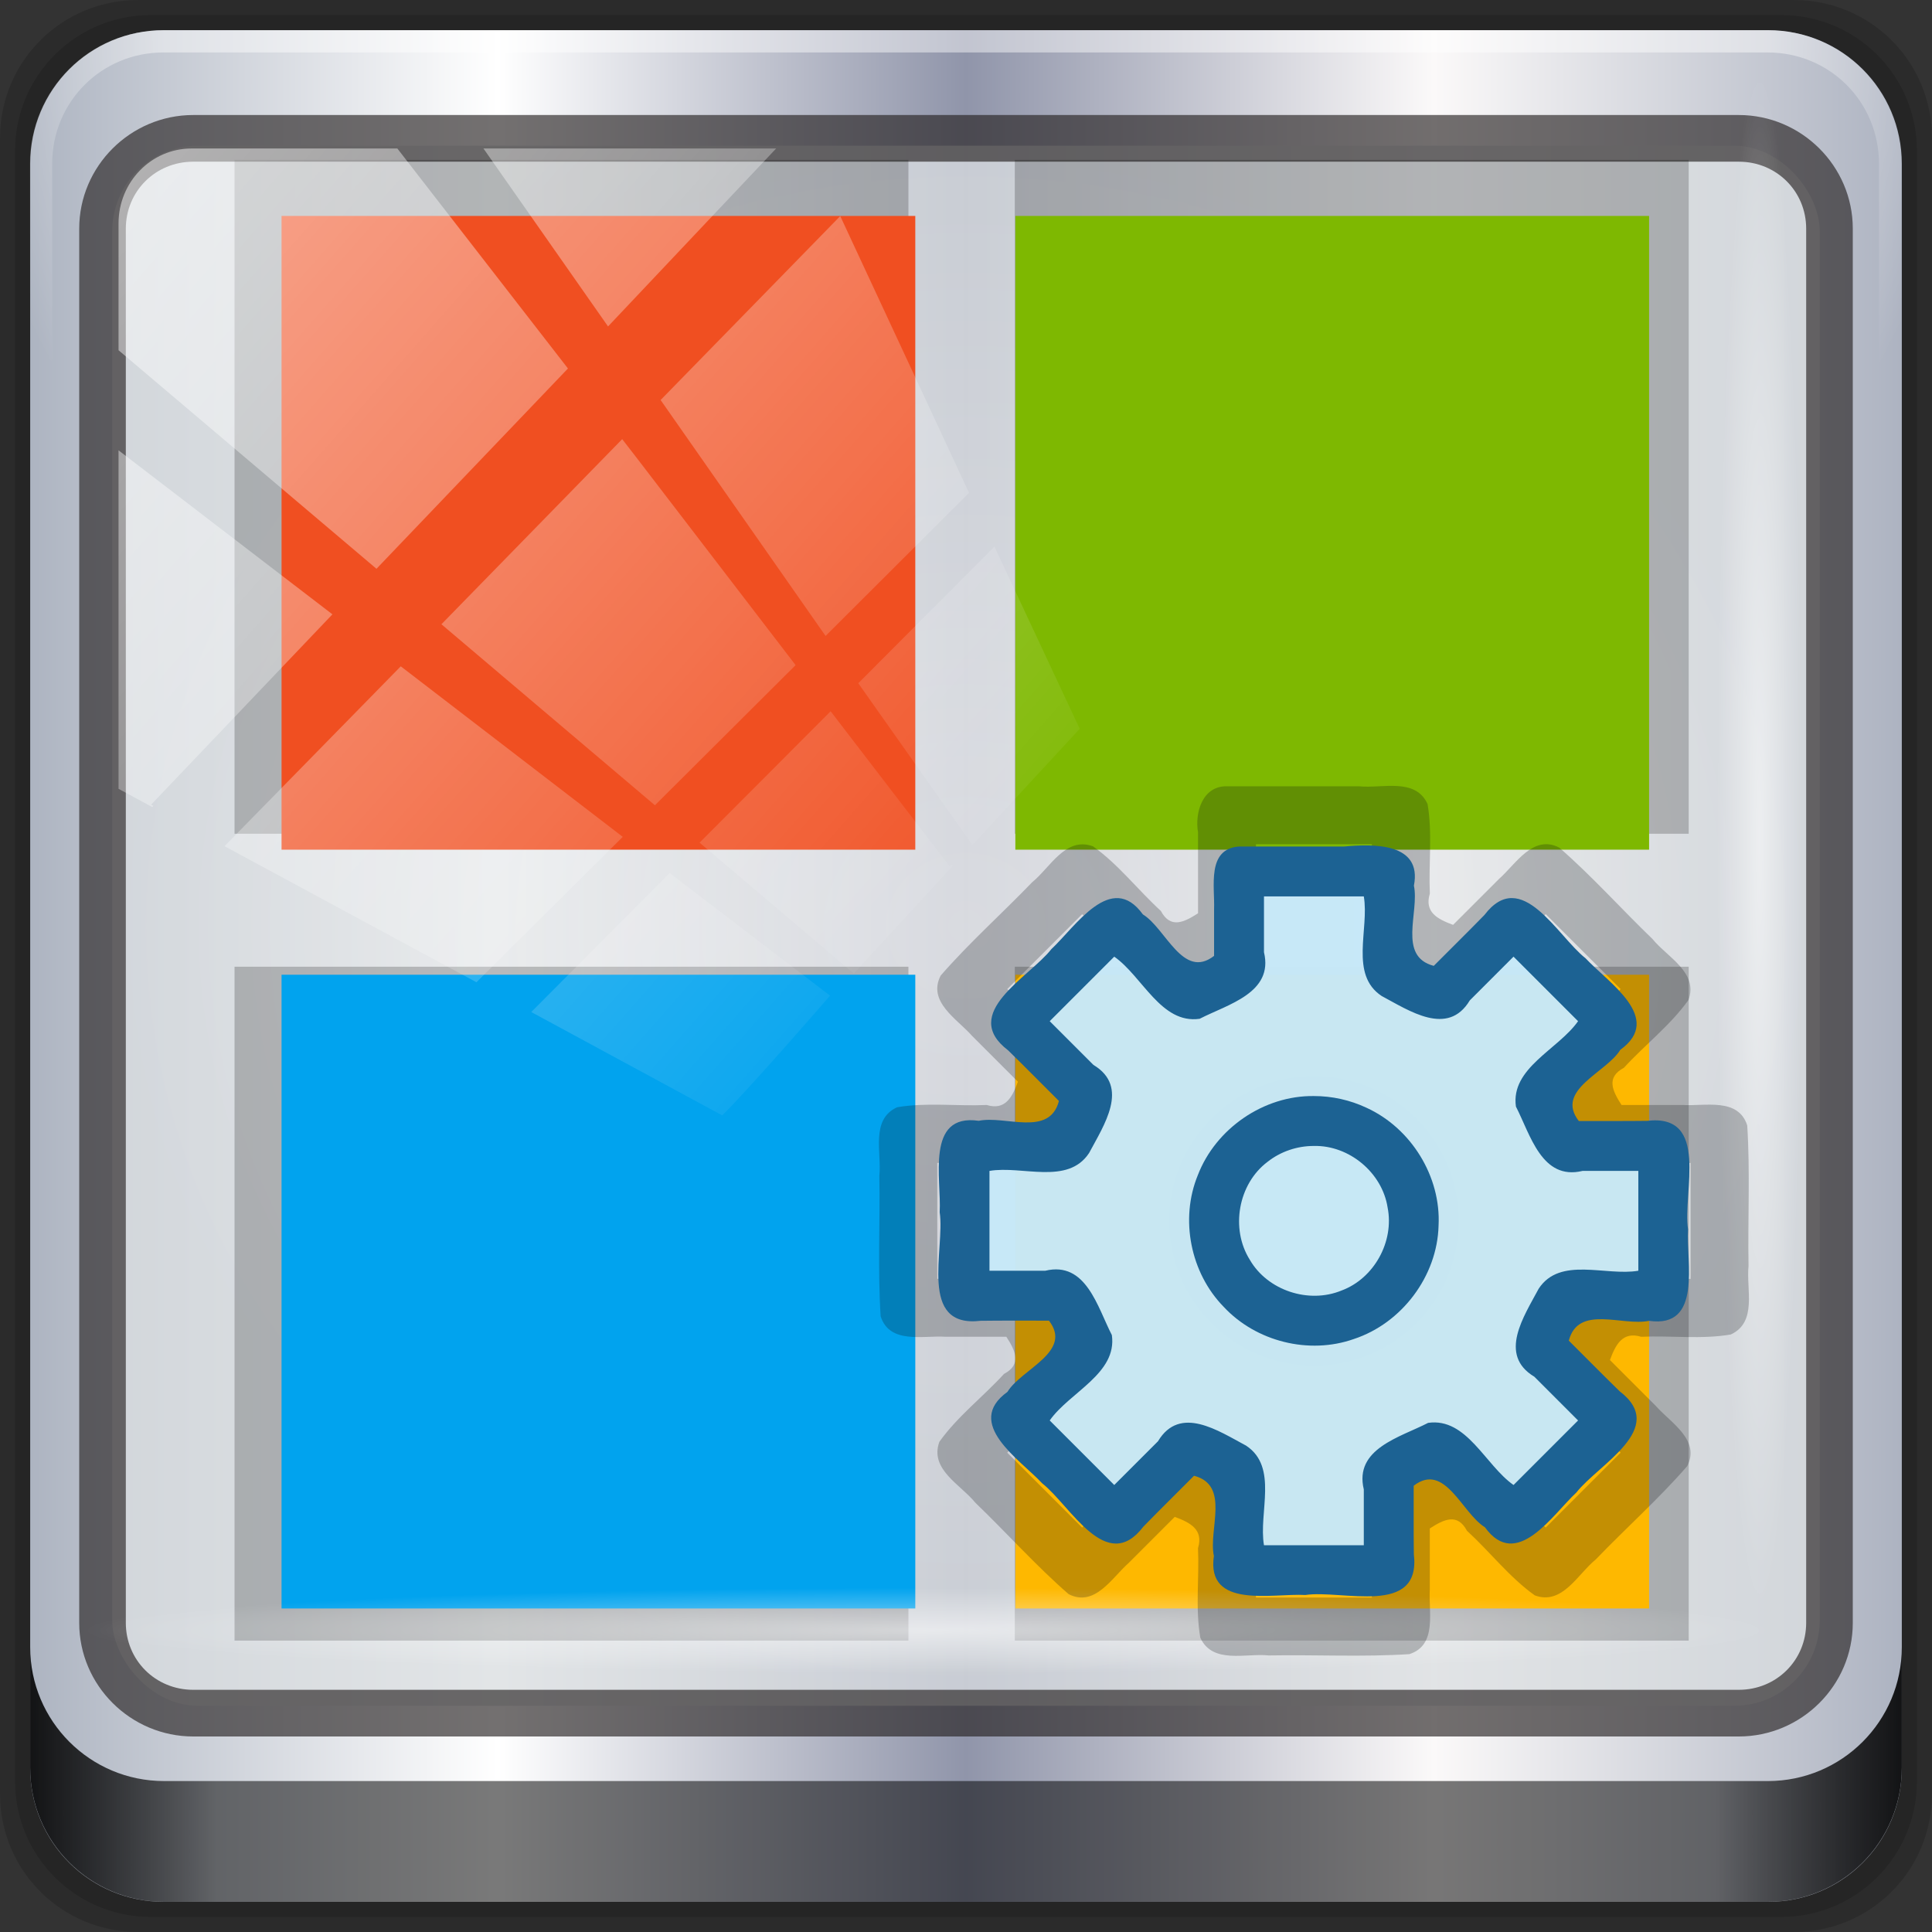 <?xml version="1.0" encoding="UTF-8" standalone="no"?>
<!-- Created with Inkscape (http://www.inkscape.org/) -->

<svg
   xmlns:dc="http://purl.org/dc/elements/1.1/"
   xmlns:cc="http://creativecommons.org/ns#"
   xmlns:rdf="http://www.w3.org/1999/02/22-rdf-syntax-ns#"
   xmlns:svg="http://www.w3.org/2000/svg"
   xmlns="http://www.w3.org/2000/svg"
   xmlns:xlink="http://www.w3.org/1999/xlink"
   xmlns:sodipodi="http://sodipodi.sourceforge.net/DTD/sodipodi-0.dtd"
   xmlns:inkscape="http://www.inkscape.org/namespaces/inkscape"
   width="96"
   height="96"
   viewBox="0 0 96 96"
   version="1.1"
   id="svg1072"
   inkscape:version="0.92.2 5c3e80d, 2017-08-06"
   sodipodi:docname="winecfg.svg">
  <rect x="0" y="0" width="96" height="96" fill="#333333" stroke="none"/>
  <defs
     id="defs1066">
    <linearGradient
       id="linearGradient1019">
      <stop
         offset="0"
         style="stop-color:#010101;stop-opacity:0.647"
         id="stop1015" />
      <stop
         offset="1"
         style="stop-color:#040404;stop-opacity:0"
         id="stop1017" />
    </linearGradient>
    <linearGradient
       id="linearGradient6139-0">
      <stop
         style="stop-color:#adb8c1;stop-opacity:1"
         offset="0"
         id="stop6141-2" />
      <stop
         id="stop6151-0"
         offset="0.25"
         style="stop-color:#ffffff;stop-opacity:1;" />
      <stop
         id="stop6147-1"
         offset="0.5"
         style="stop-color:#90a0aa;stop-opacity:1" />
      <stop
         style="stop-color:#f9fafb;stop-opacity:1"
         offset="0.75"
         id="stop6149-4" />
      <stop
         style="stop-color:#adb9c1;stop-opacity:1"
         offset="1"
         id="stop6143-4" />
    </linearGradient>
    <linearGradient
       id="linearGradient3832-0-6-1-1">
      <stop
         id="stop3834-6-3-7-1"
         offset="0"
         style="stop-color:#000000;stop-opacity:1;" />
      <stop
         style="stop-color:#000000;stop-opacity:0.588;"
         offset="0.1"
         id="stop3872-2-4" />
      <stop
         id="stop3844-6-2-7-6"
         offset="0.9"
         style="stop-color:#000000;stop-opacity:0.588;" />
      <stop
         id="stop3836-5-0-2-9"
         offset="1"
         style="stop-color:#000000;stop-opacity:1;" />
    </linearGradient>
    <linearGradient
       id="linearGradient3737">
      <stop
         id="stop3739"
         style="stop-color:#ffffff;stop-opacity:1"
         offset="0" />
      <stop
         id="stop3741"
         style="stop-color:#ffffff;stop-opacity:0"
         offset="1" />
    </linearGradient>
    <clipPath
       clipPathUnits="userSpaceOnUse"
       id="clipPath4156-4-1">
      <path
         style="opacity:0.6;fill:#ffffff;fill-opacity:1;stroke:none"
         d="m 27.046,-55.695 -14.214,13.321 h 0.061 l 15.653,21.771 10.231,-10.546 C 38.562,-32.302 27.468,-54.819 27.046,-55.695 Z M 9.647,-39.383 -5.241,-25.321 15.988,-7.806 26.372,-18.383 Z m 31.491,12.951 -9.741,9.714 8.945,12.458 7.781,-7.555 z m -49.84,4.379 -13.754,12.982 26.283,13.846 0.061,-0.062 -0.123,-0.062 L 13.599,-5.401 -8.702,-22.053 Z m 38.015,7.401 -9.803,9.775 11.579,9.559 7.628,-7.401 -8.669,-11.009 z m 20.187,5.674 -7.383,7.216 6.188,8.542 5.82,-6.137 z m -32.195,6.322 -9.557,9.498 13.662,7.185 7.934,-7.678 z m 23.312,2.374 -7.107,6.938 8.363,6.907 5.361,-5.674 -0.061,-0.092 -0.092,0.123 -6.464,-8.203 z m -8.73,8.542 -7.505,7.339 10.354,5.458 c 1.397,-1.321 5.675,-6.123 5.851,-6.322 z"
         id="path4158-0-8"
         inkscape:connector-curvature="0" />
    </clipPath>
    <clipPath
       id="clipPath3496-4-1"
       clipPathUnits="userSpaceOnUse">
      <rect
         ry="1.172"
         y="1.232"
         x="5.31"
         height="22.634"
         width="13.278"
         id="rect3498-7-0"
         style="opacity:0.626;fill:none;fill-opacity:1;fill-rule:nonzero;stroke:#000000;stroke-width:0.196;stroke-linecap:round;stroke-linejoin:miter;stroke-miterlimit:4;stroke-dasharray:none;stroke-opacity:1" />
    </clipPath>
    <clipPath
       id="clipPath1688"
       clipPathUnits="userSpaceOnUse">
      <rect
         ry="1.172"
         y="1.232"
         x="5.31"
         height="22.634"
         width="13.278"
         id="rect1686"
         style="opacity:0.626;fill:none;fill-opacity:1;fill-rule:nonzero;stroke:#000000;stroke-width:0.196;stroke-linecap:round;stroke-linejoin:miter;stroke-miterlimit:4;stroke-dasharray:none;stroke-opacity:1" />
    </clipPath>
    <clipPath
       id="clipPath1710"
       clipPathUnits="userSpaceOnUse">
      <rect
         ry="1.172"
         y="1.232"
         x="5.31"
         height="22.634"
         width="13.278"
         id="rect1708"
         style="opacity:0.626;fill:none;fill-opacity:1;fill-rule:nonzero;stroke:#000000;stroke-width:0.196;stroke-linecap:round;stroke-linejoin:miter;stroke-miterlimit:4;stroke-dasharray:none;stroke-opacity:1" />
    </clipPath>
    <clipPath
       id="clipPath1732"
       clipPathUnits="userSpaceOnUse">
      <rect
         ry="1.172"
         y="1.232"
         x="5.31"
         height="22.634"
         width="13.278"
         id="rect1730"
         style="opacity:0.626;fill:none;fill-opacity:1;fill-rule:nonzero;stroke:#000000;stroke-width:0.196;stroke-linecap:round;stroke-linejoin:miter;stroke-miterlimit:4;stroke-dasharray:none;stroke-opacity:1" />
    </clipPath>
    <linearGradient
       inkscape:collect="always"
       xlink:href="#linearGradient3737"
       id="linearGradient5729"
       x1="18.18"
       y1="14.206"
       x2="15.672"
       y2="19.3"
       gradientUnits="userSpaceOnUse" />
    <clipPath
       id="clipPath3496-4-1-3"
       clipPathUnits="userSpaceOnUse">
      <rect
         ry="1.172"
         y="1.232"
         x="5.31"
         height="22.634"
         width="13.278"
         id="rect3498-7-0-6"
         style="opacity:0.626;fill:none;fill-opacity:1;fill-rule:nonzero;stroke:#000000;stroke-width:0.196;stroke-linecap:round;stroke-linejoin:miter;stroke-miterlimit:4;stroke-dasharray:none;stroke-opacity:1" />
    </clipPath>
    <clipPath
       id="clipPath1130"
       clipPathUnits="userSpaceOnUse">
      <rect
         ry="1.172"
         y="1.232"
         x="5.31"
         height="22.634"
         width="13.278"
         id="rect1128"
         style="opacity:0.626;fill:none;fill-opacity:1;fill-rule:nonzero;stroke:#000000;stroke-width:0.196;stroke-linecap:round;stroke-linejoin:miter;stroke-miterlimit:4;stroke-dasharray:none;stroke-opacity:1" />
    </clipPath>
    <clipPath
       id="clipPath1145"
       clipPathUnits="userSpaceOnUse">
      <rect
         ry="1.172"
         y="1.232"
         x="5.31"
         height="22.634"
         width="13.278"
         id="rect1143"
         style="opacity:0.626;fill:none;fill-opacity:1;fill-rule:nonzero;stroke:#000000;stroke-width:0.196;stroke-linecap:round;stroke-linejoin:miter;stroke-miterlimit:4;stroke-dasharray:none;stroke-opacity:1" />
    </clipPath>
    <clipPath
       id="clipPath1160"
       clipPathUnits="userSpaceOnUse">
      <rect
         ry="1.172"
         y="1.232"
         x="5.31"
         height="22.634"
         width="13.278"
         id="rect1158"
         style="opacity:0.626;fill:none;fill-opacity:1;fill-rule:nonzero;stroke:#000000;stroke-width:0.196;stroke-linecap:round;stroke-linejoin:miter;stroke-miterlimit:4;stroke-dasharray:none;stroke-opacity:1" />
    </clipPath>
    <radialGradient
       inkscape:collect="always"
       xlink:href="#SVGID_5_"
       id="radialGradient2088"
       gradientUnits="userSpaceOnUse"
       gradientTransform="matrix(1,0,0,-1,-188.541,-156.646)"
       cx="230.744"
       cy="-168.933"
       r="33.058"
       fx="230.744"
       fy="-168.933" />
    <radialGradient
       cx="232.407"
       cy="-168.505"
       r="33.058"
       id="SVGID_5_"
       gradientUnits="userSpaceOnUse"
       gradientTransform="matrix(1,0,0,-1,-270.96,-122.075)">
      <stop
         id="stop3343"
         style="stop-color:#96c8d9;stop-opacity:1"
         offset="0.001" />
      <stop
         id="stop3349"
         style="stop-color:#add0e1;stop-opacity:1"
         offset="0.328" />
      <stop
         id="stop3351"
         style="stop-color:#3982b1;stop-opacity:1"
         offset="0.65" />
      <stop
         id="stop3353"
         style="stop-color:#3474aa;stop-opacity:1"
         offset="0.72" />
      <stop
         id="stop3355"
         style="stop-color:#285699;stop-opacity:1"
         offset="0.899" />
      <stop
         id="stop3357"
         style="stop-color:#244b93;stop-opacity:1"
         offset="1" />
    </radialGradient>
    <radialGradient
       cx="232.379"
       cy="-169.231"
       r="30.777"
       id="radialGradient5101"
       xlink:href="#SVGID_19_"
       gradientUnits="userSpaceOnUse"
       gradientTransform="matrix(1.243,-0.035,-0.03,-1.158,-246.543,-137.159)" />
    <radialGradient
       cx="232.379"
       cy="-169.231"
       r="30.777"
       id="SVGID_19_"
       gradientUnits="userSpaceOnUse"
       gradientTransform="matrix(1,0,0,-1,-270.96,-122.075)">
      <stop
         id="stop3567"
         style="stop-color:#f8e635;stop-opacity:1"
         offset="0" />
      <stop
         id="stop3571"
         style="stop-color:#f3e591;stop-opacity:1"
         offset="0.285" />
      <stop
         id="stop3573"
         style="stop-color:#fcd118;stop-opacity:1"
         offset="0.65" />
      <stop
         id="stop3575"
         style="stop-color:#f7a50c;stop-opacity:1"
         offset="0.802" />
      <stop
         id="stop3577"
         style="stop-color:#f38603;stop-opacity:1"
         offset="0.929" />
      <stop
         id="stop3579"
         style="stop-color:#f27b00;stop-opacity:1"
         offset="1" />
    </radialGradient>
    <radialGradient
       cx="231.44"
       cy="-164.997"
       r="29.215"
       id="radialGradient5135"
       xlink:href="#SVGID_36_"
       gradientUnits="userSpaceOnUse"
       gradientTransform="matrix(1.243,-0.035,-0.03,-1.158,-249.053,-140.463)" />
    <radialGradient
       cx="231.44"
       cy="-164.997"
       r="29.215"
       id="SVGID_36_"
       gradientUnits="userSpaceOnUse"
       gradientTransform="matrix(1,0,0,-1,-270.96,-122.075)">
      <stop
         id="stop3738"
         style="stop-color:#f19448;stop-opacity:1"
         offset="0.216" />
      <stop
         id="stop3740"
         style="stop-color:#ebb213;stop-opacity:1"
         offset="0.331" />
      <stop
         id="stop3742"
         style="stop-color:#e89312;stop-opacity:1"
         offset="0.449" />
      <stop
         id="stop3744"
         style="stop-color:#e26d0f;stop-opacity:1"
         offset="0.567" />
      <stop
         id="stop3746"
         style="stop-color:#e04d0d;stop-opacity:1"
         offset="0.65" />
      <stop
         id="stop3748"
         style="stop-color:#ce2907;stop-opacity:1"
         offset="0.785" />
      <stop
         id="stop5174"
         style="stop-color:#bf0b02;stop-opacity:1"
         offset="0.922" />
      <stop
         id="stop5176"
         style="stop-color:#b90000;stop-opacity:1"
         offset="1" />
    </radialGradient>
    <radialGradient
       cx="232.245"
       cy="-168.24"
       r="33.43"
       id="radialGradient5155"
       xlink:href="#SVGID_48_"
       gradientUnits="userSpaceOnUse"
       gradientTransform="matrix(1.243,-0.035,-0.03,-1.158,-246.768,-139.026)" />
    <radialGradient
       cx="232.245"
       cy="-168.24"
       r="33.43"
       id="SVGID_48_"
       gradientUnits="userSpaceOnUse"
       gradientTransform="matrix(1,0,0,-1,-270.96,-122.075)">
      <stop
         id="stop3914"
         style="stop-color:#a9db68;stop-opacity:1"
         offset="0.247" />
      <stop
         id="stop3916"
         style="stop-color:#b3d361;stop-opacity:1"
         offset="0.375" />
      <stop
         id="stop3918"
         style="stop-color:#9cc443;stop-opacity:1"
         offset="0.505" />
      <stop
         id="stop3920"
         style="stop-color:#7fb01d;stop-opacity:1"
         offset="0.636" />
      <stop
         id="stop3922"
         style="stop-color:#7bae19;stop-opacity:1"
         offset="0.65" />
      <stop
         id="stop3924"
         style="stop-color:#578d19;stop-opacity:1"
         offset="0.779" />
      <stop
         id="stop3926"
         style="stop-color:#366e1a;stop-opacity:1"
         offset="0.922" />
      <stop
         id="stop3928"
         style="stop-color:#29621a;stop-opacity:1"
         offset="1" />
    </radialGradient>
    <linearGradient
       x1="241.273"
       y1="-145.81"
       x2="240.721"
       y2="-145.771"
       id="linearGradient5161"
       xlink:href="#SVGID_51_"
       gradientUnits="userSpaceOnUse"
       gradientTransform="matrix(1.243,-0.035,-0.03,-1.158,-309.301,-83.067)" />
    <linearGradient
       x1="241.273"
       y1="-145.81"
       x2="240.721"
       y2="-145.771"
       id="SVGID_51_"
       gradientUnits="userSpaceOnUse"
       gradientTransform="matrix(1,0,0,-1,-270.96,-122.075)">
      <stop
         id="stop3953"
         style="stop-color:#7aa922;stop-opacity:1"
         offset="0" />
      <stop
         id="stop3955"
         style="stop-color:#d3ed89;stop-opacity:1"
         offset="0.2" />
      <stop
         id="stop3957"
         style="stop-color:#d3ed89;stop-opacity:1"
         offset="0.525" />
      <stop
         id="stop3959"
         style="stop-color:#7aa922;stop-opacity:1"
         offset="1" />
    </linearGradient>
    <linearGradient
       x1="265.943"
       y1="-147.652"
       x2="266.023"
       y2="-147.38"
       id="linearGradient5175"
       xlink:href="#SVGID_58_"
       gradientUnits="userSpaceOnUse"
       gradientTransform="matrix(1.243,-0.035,-0.03,-1.158,-309.286,-82.983)" />
    <linearGradient
       x1="265.943"
       y1="-147.652"
       x2="266.023"
       y2="-147.38"
       id="SVGID_58_"
       gradientUnits="userSpaceOnUse"
       gradientTransform="matrix(1,0,0,-1,-270.96,-122.075)">
      <stop
         id="stop4030"
         style="stop-color:#5b7f30;stop-opacity:1"
         offset="0" />
      <stop
         id="stop4032"
         style="stop-color:#d3ed89;stop-opacity:1"
         offset="1" />
    </linearGradient>
    <linearGradient
       x1="265.25"
       y1="-147.547"
       x2="266.354"
       y2="-147.547"
       id="linearGradient5181"
       xlink:href="#SVGID_61_"
       gradientUnits="userSpaceOnUse"
       gradientTransform="matrix(1.243,-0.035,-0.03,-1.158,-309.289,-83.132)" />
    <linearGradient
       x1="265.25"
       y1="-147.547"
       x2="266.354"
       y2="-147.547"
       id="SVGID_61_"
       gradientUnits="userSpaceOnUse"
       gradientTransform="matrix(1,0,0,-1,-270.96,-122.075)">
      <stop
         id="stop4053"
         style="stop-color:#d3ed89;stop-opacity:1"
         offset="0" />
      <stop
         id="stop4055"
         style="stop-color:#5f821c;stop-opacity:1"
         offset="1" />
    </linearGradient>
    <linearGradient
       x1="265.945"
       y1="-147.654"
       x2="266.026"
       y2="-147.381"
       id="linearGradient5185"
       xlink:href="#SVGID_63_"
       gradientUnits="userSpaceOnUse"
       gradientTransform="matrix(1.243,-0.035,-0.03,-1.158,-309.282,-82.985)" />
    <linearGradient
       x1="265.945"
       y1="-147.654"
       x2="266.026"
       y2="-147.381"
       id="SVGID_63_"
       gradientUnits="userSpaceOnUse"
       gradientTransform="matrix(1,0,0,-1,-270.96,-122.075)">
      <stop
         id="stop4069"
         style="stop-color:#5b7f30;stop-opacity:1"
         offset="0" />
      <stop
         id="stop4071"
         style="stop-color:#d3ed89;stop-opacity:1"
         offset="1" />
    </linearGradient>
    <linearGradient
       x1="265.25"
       y1="-147.548"
       x2="266.356"
       y2="-147.548"
       id="linearGradient5187"
       xlink:href="#SVGID_64_"
       gradientUnits="userSpaceOnUse"
       gradientTransform="matrix(1,0,0,-1,-237.398,-110.116)" />
    <linearGradient
       x1="265.25"
       y1="-147.548"
       x2="266.356"
       y2="-147.548"
       id="SVGID_64_"
       gradientUnits="userSpaceOnUse"
       gradientTransform="matrix(1,0,0,-1,-270.96,-122.075)">
      <stop
         id="stop4076"
         style="stop-color:#d3ed89;stop-opacity:1"
         offset="0" />
      <stop
         id="stop4078"
         style="stop-color:#5f821c;stop-opacity:1"
         offset="1" />
    </linearGradient>
    <linearGradient
       inkscape:collect="always"
       xlink:href="#linearGradient6139-0-0"
       id="linearGradient3825"
       gradientUnits="userSpaceOnUse"
       gradientTransform="matrix(1.107,0,0,1.107,2.901,-18.701)"
       x1="6"
       y1="47"
       x2="90"
       y2="47" />
    <linearGradient
       id="linearGradient6139-0-0">
      <stop
         style="stop-color:#adb4c1;stop-opacity:1;"
         offset="0"
         id="stop6141-2-5" />
      <stop
         id="stop6151-0-9"
         offset="0.25"
         style="stop-color:#ffffff;stop-opacity:1;" />
      <stop
         id="stop6147-1-4"
         offset="0.5"
         style="stop-color:#9095aa;stop-opacity:1;" />
      <stop
         style="stop-color:#fbf9f9;stop-opacity:1;"
         offset="0.75"
         id="stop6149-4-6" />
      <stop
         style="stop-color:#adb3c1;stop-opacity:1;"
         offset="1"
         id="stop6143-4-9" />
    </linearGradient>
    <radialGradient
       inkscape:collect="always"
       xlink:href="#linearGradient4091-0-3-0-7"
       id="radialGradient3827"
       gradientUnits="userSpaceOnUse"
       gradientTransform="matrix(-1.072,0,0,-0.875,199.464,-19.126)"
       cx="48"
       cy="-27"
       fx="48"
       fy="-27"
       r="42" />
    <linearGradient
       id="linearGradient4091-0-3-0-7">
      <stop
         id="stop4093-3-6-4-2"
         offset="0"
         style="stop-color:#ffffff;stop-opacity:1;" />
      <stop
         style="stop-color:#ffffff;stop-opacity:1;"
         offset="0.8"
         id="stop4099-6-1-8-3" />
      <stop
         id="stop4095-1-0-7-9"
         offset="1"
         style="stop-color:#ffffff;stop-opacity:0;" />
    </linearGradient>
    <linearGradient
       inkscape:collect="always"
       xlink:href="#linearGradient3832-0-6-1-1"
       id="linearGradient3829"
       gradientUnits="userSpaceOnUse"
       gradientTransform="translate(8.044,-14.666)"
       x1="1.5"
       y1="88.172"
       x2="94.5"
       y2="88.172" />
    <linearGradient
       inkscape:collect="always"
       xlink:href="#ButtonShadow-1"
       id="linearGradient3835"
       gradientUnits="userSpaceOnUse"
       gradientTransform="scale(1.006,0.994)"
       x1="45.448"
       y1="92.54"
       x2="45.448"
       y2="7.017" />
    <linearGradient
       gradientTransform="scale(1.006,0.994)"
       gradientUnits="userSpaceOnUse"
       id="ButtonShadow-1"
       y2="7.017"
       x2="45.448"
       y1="92.54"
       x1="45.448">
      <stop
         offset="0"
         style="stop-color:#000000;stop-opacity:1"
         id="stop3750-9" />
      <stop
         offset="1"
         style="stop-color:#000000;stop-opacity:0.588"
         id="stop3752-9" />
    </linearGradient>
    <filter
       style="color-interpolation-filters:sRGB"
       id="filter3174-3">
      <feGaussianBlur
         stdDeviation="1.71"
         id="feGaussianBlur3176-6" />
    </filter>
    <radialGradient
       gradientUnits="userSpaceOnUse"
       gradientTransform="matrix(1,0,0,0.914,0,3.972)"
       r="42.423"
       fy="46"
       fx="48"
       cy="46"
       cx="48"
       id="radialGradient5037"
       xlink:href="#linearGradient5063"
       inkscape:collect="always" />
    <linearGradient
       id="linearGradient5063">
      <stop
         style="stop-color:#eeeff0;stop-opacity:1"
         offset="0"
         id="stop5065" />
      <stop
         style="stop-color:#d9dde0;stop-opacity:1"
         offset="1"
         id="stop5067" />
    </linearGradient>
    <linearGradient
       inkscape:collect="always"
       xlink:href="#linearGradient3737"
       id="linearGradient3837"
       gradientUnits="userSpaceOnUse"
       x1="2.771"
       y1="-28.642"
       x2="50.528"
       y2="14.514" />
    <clipPath
       id="clipPath4156-4-6"
       clipPathUnits="userSpaceOnUse">
      <path
         inkscape:connector-curvature="0"
         id="path4158-0-3"
         d="m 27.046,-55.695 -14.214,13.321 h 0.061 l 15.653,21.771 10.231,-10.546 C 38.562,-32.302 27.468,-54.819 27.046,-55.695 Z M 9.647,-39.383 -5.241,-25.321 15.988,-7.806 26.372,-18.383 Z m 31.491,12.951 -9.741,9.714 8.945,12.458 7.781,-7.555 z m -49.84,4.379 -13.754,12.982 26.283,13.846 0.061,-0.062 -0.123,-0.062 L 13.599,-5.401 -8.702,-22.053 Z m 38.015,7.401 -9.803,9.775 11.579,9.559 7.628,-7.401 -8.669,-11.009 z m 20.187,5.674 -7.383,7.216 6.188,8.542 5.82,-6.137 z m -32.195,6.322 -9.557,9.498 13.662,7.185 7.934,-7.678 z m 23.312,2.374 -7.107,6.938 8.363,6.907 5.361,-5.674 -0.061,-0.092 -0.092,0.123 -6.464,-8.203 z m -8.73,8.542 -7.505,7.339 10.354,5.458 c 1.397,-1.321 5.675,-6.123 5.851,-6.322 z"
         style="opacity:0.6;fill:#ffffff;fill-opacity:1;stroke:none" />
    </clipPath>
    <radialGradient
       inkscape:collect="always"
       xlink:href="#linearGradient3737"
       id="radialGradient4992"
       gradientUnits="userSpaceOnUse"
       gradientTransform="matrix(0.975,0,0,0.049,32.735,78.814)"
       cx="13.948"
       cy="44.893"
       fx="13.948"
       fy="44.893"
       r="43.199" />
    <radialGradient
       inkscape:collect="always"
       xlink:href="#linearGradient3737"
       id="radialGradient3833-1"
       gradientUnits="userSpaceOnUse"
       gradientTransform="matrix(0.888,0,0,0.049,29.382,-89.635)"
       cx="13.948"
       cy="44.893"
       fx="13.948"
       fy="44.893"
       r="43.199" />
  </defs>
  <sodipodi:namedview
     id="base"
     pagecolor="#ffffff"
     bordercolor="#666666"
     borderopacity="1.0"
     inkscape:pageopacity="0.0"
     inkscape:pageshadow="2"
     inkscape:zoom="8.25"
     inkscape:cx="48"
     inkscape:cy="48"
     inkscape:document-units="px"
     inkscape:current-layer="g10369"
     showgrid="false"
     inkscape:showpageshadow="false"
     units="px"
     inkscape:lockguides="true"
     inkscape:window-width="1280"
     inkscape:window-height="972"
     inkscape:window-x="0"
     inkscape:window-y="23"
     inkscape:window-maximized="1"
     inkscape:snap-global="false">
    <sodipodi:guide
       position="0,0"
       orientation="0,96"
       id="guide1621"
       inkscape:locked="true" />
    <sodipodi:guide
       position="96,0"
       orientation="-96,0"
       id="guide1623"
       inkscape:locked="true" />
    <sodipodi:guide
       position="96,96"
       orientation="0,-96"
       id="guide1625"
       inkscape:locked="true" />
    <sodipodi:guide
       position="0,96"
       orientation="96,0"
       id="guide1627"
       inkscape:locked="true" />
  </sodipodi:namedview>
  <g
     inkscape:label="Livello 1"
     inkscape:groupmode="layer"
     id="layer1"
     transform="translate(0,-1026.52)">
    <g
       transform="translate(-0.149,1026.105)"
       style="display:inline"
       id="g2574">
      <g
         style="display:inline"
         id="g6714"
         transform="translate(0.149,0.415)">
        <g
           transform="translate(0,32)"
           inkscape:label="icona"
           id="layer1-54">
          <g
             id="g7390"
             transform="translate(-8.044,-17.334)"
             style="display:inline">
            <path
               inkscape:connector-curvature="0"
               id="path3288-8"
               d="M 97.187,-14.666 H 14.901 c -3.799,0 -6.857,3.058 -6.857,6.857 V 74.477 c 0,3.799 3.058,6.857 6.857,6.857 h 82.286 c 3.799,0 6.857,-3.058 6.857,-6.857 V -7.808 c 0,-3.799 -3.058,-6.857 -6.857,-6.857 z"
               style="display:inline;opacity:0.15;fill:#000000;fill-opacity:1;fill-rule:nonzero;stroke:none" />
            <path
               style="display:inline;opacity:0.15;fill:#000000;fill-opacity:1;fill-rule:nonzero;stroke:none"
               d="M 96.544,-13.916 H 15.544 c -3.739,0 -6.75,3.01 -6.75,6.75 V 73.834 c 0,3.74 3.011,6.75 6.75,6.75 h 81 c 3.74,0 6.75,-3.01 6.75,-6.75 V -7.166 c 0,-3.739 -3.01,-6.75 -6.75,-6.75 z"
               id="path4085-1"
               inkscape:connector-curvature="0" />
            <path
               inkscape:connector-curvature="0"
               id="rect4251-1-2"
               d="M 95.901,-13.166 H 16.187 c -3.68,0 -6.643,2.963 -6.643,6.643 V 73.192 c 0,3.68 2.963,6.643 6.643,6.643 h 79.714 c 3.68,0 6.643,-2.963 6.643,-6.643 V -6.523 c 0,-3.68 -2.963,-6.643 -6.643,-6.643 z"
               style="display:inline;fill:url(#linearGradient3825);fill-opacity:1;fill-rule:nonzero;stroke:none" />
            <g
               transform="matrix(1.107,0,0,1.107,-107.813,-18.148)"
               id="g3272">
              <path
                 style="display:inline;opacity:0.45;fill:url(#radialGradient3827);fill-opacity:1;fill-rule:nonzero;stroke:none"
                 d="m 112,4.5 c -3.324,0 -6,2.676 -6,6 v 15 h 1 v -15 c 0,-2.787 2.213,-5 5,-5 h 72 c 2.787,0 5,2.213 5,5 v 15 h 1 v -15 c 0,-3.324 -2.676,-6 -6,-6 z"
                 id="path4236-5"
                 inkscape:connector-curvature="0" />
            </g>
            <path
               id="path4118-8"
               d="m 9.544,67.178 v 6 c 0,3.68 2.976,6.656 6.656,6.656 h 79.688 c 3.68,0 6.656,-2.976 6.656,-6.656 v -6 c 0,3.68 -2.976,6.656 -6.656,6.656 h -79.688 c -3.68,0 -6.656,-2.976 -6.656,-6.656 z"
               style="display:inline;opacity:0.891;fill:url(#linearGradient3829);fill-opacity:1;fill-rule:nonzero;stroke:none"
               inkscape:connector-curvature="0" />
            <g
               id="g4615"
               transform="translate(251.288,-104.897)">
              <g
                 style="display:none"
                 id="layer2-8">
                <rect
                   style="opacity:0.9;fill:url(#linearGradient3835);fill-opacity:1;fill-rule:nonzero;stroke:none;filter:url(#filter3174-3)"
                   id="rect3745-9"
                   y="7"
                   x="5"
                   ry="6"
                   rx="6"
                   height="85"
                   width="86" />
              </g>
            </g>
          </g>
        </g>
        <g
           style="display:inline"
           inkscape:label="colori"
           id="layer7">
          <rect
             style="display:inline;opacity:0.769;fill:url(#radialGradient5037);fill-opacity:1;stroke:none"
             id="rect4301"
             width="84.846"
             height="77.52"
             x="5.577"
             y="7.24"
             ry="4.25" />
          <path
             style="color:#000000;font-style:normal;font-variant:normal;font-weight:normal;font-stretch:normal;font-size:medium;line-height:normal;font-family:Sans;-inkscape-font-specification:Sans;text-indent:0;text-align:start;text-decoration:none;text-decoration-line:none;letter-spacing:normal;word-spacing:normal;text-transform:none;writing-mode:lr-tb;direction:ltr;baseline-shift:baseline;text-anchor:start;display:inline;overflow:visible;visibility:visible;fill:#241f1f;fill-opacity:0.633;stroke:none;stroke-width:2.376;marker:none;enable-background:accumulate"
             d="m 9.604,5.715 c -3.117,0 -5.668,2.54 -5.668,5.646 v 69.278 c 0,3.106 2.551,5.646 5.668,5.646 H 86.396 c 3.117,0 5.668,-2.54 5.668,-5.646 V 11.361 c 0,-3.106 -2.551,-5.646 -5.668,-5.646 z m 0,2.319 H 86.396 c 1.888,0 3.352,1.48 3.352,3.327 v 69.278 c 0,1.846 -1.464,3.327 -3.352,3.327 H 9.604 c -1.888,0 -3.352,-1.48 -3.352,-3.327 V 11.361 c 0,-1.846 1.464,-3.327 3.352,-3.327 z"
             id="path4989-9"
             inkscape:connector-curvature="0" />
        </g>
        <g
           inkscape:label="simboli"
           id="layer5">
          <g
             style="display:inline;fill:#050505;fill-opacity:0.215"
             transform="matrix(2.3,0,0,2.3,-112.759,-2293.631)"
             id="g918"
             inkscape:label="Capa 1">
            <g
               style="fill:#050505;fill-opacity:0.215"
               transform="matrix(1.398,0,0,1.398,9.253,-432.281)"
               id="g916">
              <rect
                 style="fill:#050505;fill-opacity:0.215;stroke:none"
                 id="rect908"
                 width="10.414"
                 height="10.414"
                 x="32.074"
                 y="1025.011"
                 ry="0" />
              <rect
                 ry="0"
                 y="1025.011"
                 x="44.132"
                 height="10.414"
                 width="10.414"
                 id="rect910"
                 style="fill:#050505;fill-opacity:0.215;stroke:none" />
              <rect
                 ry="0"
                 y="1037.48"
                 x="32.074"
                 height="10.414"
                 width="10.414"
                 id="rect912"
                 style="fill:#050505;fill-opacity:0.215;stroke:none" />
              <rect
                 style="fill:#050505;fill-opacity:0.215;stroke:none"
                 id="rect914"
                 width="10.414"
                 height="10.414"
                 x="44.132"
                 y="1037.48"
                 ry="0" />
            </g>
          </g>
          <g
             inkscape:label="Capa 1"
             id="layer1-5"
             transform="matrix(2.163,0,0,2.163,-103.012,-2153.751)"
             style="display:inline">
            <g
               id="g972"
               transform="matrix(1.398,0,0,1.398,9.253,-432.281)">
              <rect
                 ry="0"
                 y="1025.011"
                 x="32.074"
                 height="10.414"
                 width="10.414"
                 id="rect876"
                 style="fill:#f04f21;fill-opacity:1;stroke:none" />
              <rect
                 style="fill:#7eb801;fill-opacity:1;stroke:none"
                 id="rect878"
                 width="10.414"
                 height="10.414"
                 x="44.132"
                 y="1025.011"
                 ry="0" />
              <rect
                 style="fill:#01a3ee;fill-opacity:1;stroke:none"
                 id="rect880"
                 width="10.414"
                 height="10.414"
                 x="32.074"
                 y="1037.48"
                 ry="0" />
              <rect
                 ry="0"
                 y="1037.48"
                 x="44.132"
                 height="10.414"
                 width="10.414"
                 id="rect882"
                 style="fill:#feb800;fill-opacity:1;stroke:none" />
            </g>
          </g>
        </g>
        <g
           inkscape:label="luci-superiori"
           id="layer4">
          <g
             transform="matrix(1.008,0,0,1.014,-1.051,0.605)"
             id="g4963">
            <rect
               transform="matrix(0.909,0,0,0.928,5.068,34.52)"
               style="display:inline;fill:url(#linearGradient3837);fill-opacity:1;stroke:none;opacity:0.503"
               id="rect4146-3"
               width="92"
               height="92"
               x="2"
               y="-30"
               rx="3.957"
               ry="3.957"
               clip-path="url(#clipPath4156-4-6)" />
          </g>
          <rect
             ry="4.25"
             rx="0"
             y="78.898"
             x="4.211"
             height="4.25"
             width="84.25"
             id="rect4131-6"
             style="display:inline;opacity:0.55;fill:url(#radialGradient4992);fill-opacity:1;stroke:none" />
          <rect
             transform="rotate(90)"
             style="display:inline;opacity:0.55;fill:url(#radialGradient3833-1);fill-opacity:1;stroke:none"
             id="rect4141-8"
             width="76.75"
             height="4.25"
             x="3.398"
             y="-89.552"
             rx="0"
             ry="4.25" />
        </g>
      </g>
      <g
         transform="matrix(1.24,0,0,1.24,-0.029,123.748)"
         style="display:inline"
         id="g10369"
         inkscape:transform-center-x="-17.455751"
         inkscape:transform-center-y="17.106635">
        <g
           id="g10344"
           transform="matrix(1.161,0,0,1.161,34.22,-69.115)"
           style="fill:none;fill-opacity:1;stroke:#080a0d;stroke-width:2;stroke-linecap:round;stroke-linejoin:round;stroke-opacity:0.236">
          <path
             style="color:#000000;font-style:normal;font-variant:normal;font-weight:normal;font-stretch:normal;font-size:medium;line-height:normal;font-family:sans-serif;font-variant-ligatures:normal;font-variant-position:normal;font-variant-caps:normal;font-variant-numeric:normal;font-variant-alternates:normal;font-feature-settings:normal;text-indent:0;text-align:start;text-decoration:none;text-decoration-line:none;text-decoration-style:solid;text-decoration-color:#000000;letter-spacing:normal;word-spacing:normal;text-transform:none;writing-mode:lr-tb;direction:ltr;text-orientation:mixed;dominant-baseline:auto;baseline-shift:baseline;text-anchor:start;white-space:normal;shape-padding:0;clip-rule:nonzero;display:inline;overflow:visible;visibility:visible;opacity:1;isolation:auto;mix-blend-mode:normal;color-interpolation:sRGB;color-interpolation-filters:linearRGB;solid-color:#000000;solid-opacity:1;vector-effect:none;fill:#080a0d;fill-opacity:0.236;fill-rule:nonzero;stroke:none;stroke-width:2;stroke-linecap:butt;stroke-linejoin:miter;stroke-miterlimit:4;stroke-dasharray:none;stroke-dashoffset:0;stroke-opacity:1;color-rendering:auto;image-rendering:auto;shape-rendering:auto;text-rendering:auto;enable-background:accumulate"
             d="M 13,1 C 12.156,0.98 11.881,1.905 12,2.594 12,3.524 12,4.453 12,5.383 11.517,5.695 11.048,5.927 10.717,5.303 9.924,4.577 9.249,3.695 8.376,3.073 7.423,2.722 6.895,3.811 6.273,4.313 5.231,5.395 4.099,6.404 3.116,7.534 2.652,8.439 3.684,9.03 4.193,9.607 4.723,10.137 5.253,10.667 5.783,11.197 5.586,11.728 5.35,12.196 4.704,12 3.676,12.046 2.622,11.904 1.611,12.079 0.688,12.504 1.085,13.648 1,14.442 c 0.029,1.616 -0.059,3.244 0.045,4.853 0.312,0.968 1.46,0.656 2.228,0.704 0.703,0 1.407,0 2.11,0 0.312,0.483 0.544,0.952 -0.08,1.283 -0.726,0.793 -1.608,1.468 -2.23,2.341 -0.352,0.952 0.737,1.481 1.239,2.103 1.083,1.041 2.091,2.174 3.221,3.157 0.905,0.463 1.496,-0.568 2.073,-1.077 0.53,-0.53 1.06,-1.06 1.59,-1.59 0.53,0.197 0.998,0.433 0.803,1.079 0.046,1.028 -0.096,2.082 0.079,3.093 0.425,0.922 1.569,0.526 2.364,0.611 1.616,-0.029 3.244,0.059 4.853,-0.045 0.968,-0.312 0.656,-1.46 0.704,-2.228 0,-0.703 0,-1.407 0,-2.11 0.483,-0.312 0.952,-0.544 1.283,0.08 0.793,0.726 1.468,1.608 2.341,2.23 0.952,0.352 1.481,-0.737 2.103,-1.239 1.041,-1.083 2.174,-2.091 3.157,-3.221 0.463,-0.905 -0.568,-1.496 -1.077,-2.073 -0.53,-0.53 -1.06,-1.06 -1.59,-1.59 0.197,-0.53 0.433,-0.998 1.079,-0.803 1.028,-0.046 2.082,0.096 3.093,-0.079 C 31.312,19.496 30.915,18.352 31,17.558 c -0.029,-1.616 0.059,-3.244 -0.045,-4.853 C 30.643,11.736 29.496,12.048 28.727,12 c -0.703,0 -1.407,0 -2.11,0 -0.312,-0.483 -0.544,-0.952 0.08,-1.283 C 27.423,9.924 28.305,9.249 28.927,8.376 29.278,7.423 28.189,6.895 27.687,6.273 26.605,5.231 25.596,4.099 24.466,3.116 23.561,2.652 22.97,3.684 22.393,4.193 21.863,4.723 21.333,5.253 20.803,5.783 20.272,5.586 19.804,5.35 20,4.704 19.954,3.676 20.096,2.622 19.921,1.611 19.496,0.688 18.352,1.085 17.558,1 16.038,1 14.519,1 13,1 Z m 1,2 c 1.333,0 2.667,0 4,0 0.049,1.127 -0.1,2.28 0.079,3.389 0.409,0.714 1.338,0.838 1.992,1.264 0.551,0.403 1.385,0.509 1.816,-0.126 C 22.591,6.823 23.296,6.118 24,5.414 24.862,6.276 25.724,7.138 26.586,8 c -0.812,0.854 -1.716,1.632 -2.47,2.534 -0.375,0.822 0.415,1.543 0.673,2.28 0.232,0.629 0.688,1.336 1.466,1.187 0.915,0 1.83,0 2.745,0 0,1.333 0,2.667 0,4 -1.127,0.049 -2.28,-0.1 -3.389,0.079 -0.714,0.409 -0.838,1.338 -1.264,1.992 -0.403,0.551 -0.509,1.385 0.126,1.816 C 25.177,22.591 25.882,23.296 26.586,24 25.724,24.862 24.862,25.724 24,26.586 23.146,25.774 22.368,24.87 21.466,24.116 20.644,23.741 19.924,24.53 19.187,24.789 18.557,25.021 17.851,25.477 18,26.255 18,27.17 18,28.085 18,29 c -1.333,0 -2.667,0 -4,0 -0.049,-1.127 0.1,-2.28 -0.079,-3.389 -0.409,-0.714 -1.338,-0.838 -1.992,-1.264 -0.551,-0.403 -1.385,-0.509 -1.816,0.126 C 9.409,25.177 8.704,25.882 8,26.586 7.138,25.724 6.276,24.862 5.414,24 6.226,23.146 7.13,22.368 7.884,21.466 8.259,20.644 7.47,19.924 7.211,19.187 6.979,18.557 6.523,17.851 5.745,18 4.83,18 3.915,18 3,18 c 0,-1.333 0,-2.667 0,-4 1.127,-0.049 2.28,0.1 3.389,-0.079 0.714,-0.409 0.838,-1.338 1.264,-1.992 C 8.057,11.378 8.162,10.545 7.527,10.113 6.823,9.409 6.118,8.704 5.414,8 6.276,7.138 7.138,6.276 8,5.414 8.854,6.226 9.632,7.13 10.534,7.884 11.356,8.259 12.076,7.47 12.813,7.211 13.443,6.979 14.149,6.523 14,5.745 14,4.83 14,3.915 14,3 Z"
             id="path10340"
             inkscape:connector-curvature="0" />
          <circle
             id="circle10342"
             r="4"
             cy="16"
             cx="16"
             style="fill:none;fill-opacity:1;stroke:#080a0d;stroke-opacity:0.236" />
        </g>
        <g
           id="g10350"
           transform="matrix(0.95,0,0,0.95,37.598,-65.737)"
           style="fill:#c7e9f8;fill-opacity:0.524;stroke:none;stroke-width:1.175;stroke-linecap:round;stroke-linejoin:round;stroke-miterlimit:4;stroke-dasharray:none;stroke-opacity:1">
          <path
             id="path10346"
             d="M 13,2 V 6 L 11,7 8,4 4,8 7,11 6,13 H 2 v 6 h 4 l 1,2 -3,3 4,4 3,-3 2,1 v 4 h 6 v -4 l 2,-1 3,3 4,-4 -3,-3 1,-2 h 4 V 13 H 26 L 25,11 28,8 24,4 21,7 19,6 V 2 Z"
             inkscape:connector-curvature="0"
             style="fill:#c7e9f8;fill-opacity:0.973;stroke:none;stroke-width:1.175;stroke-miterlimit:4;stroke-dasharray:none;stroke-opacity:1" />
          <circle
             id="circle10348"
             r="4"
             cy="16"
             cx="16"
             style="fill:#c7e9f8;fill-opacity:0.524;stroke:none;stroke-width:1.175;stroke-miterlimit:4;stroke-dasharray:none;stroke-opacity:1" />
        </g>
        <g
           style="fill:none;stroke:#1c6293;stroke-width:2;stroke-linecap:round;stroke-linejoin:round;stroke-opacity:1"
           transform="translate(36.794,-66.541)"
           id="g10338">
          <path
             style="color:#000000;font-style:normal;font-variant:normal;font-weight:normal;font-stretch:normal;font-size:medium;line-height:normal;font-family:sans-serif;font-variant-ligatures:normal;font-variant-position:normal;font-variant-caps:normal;font-variant-numeric:normal;font-variant-alternates:normal;font-feature-settings:normal;text-indent:0;text-align:start;text-decoration:none;text-decoration-line:none;text-decoration-style:solid;text-decoration-color:#000000;letter-spacing:normal;word-spacing:normal;text-transform:none;writing-mode:lr-tb;direction:ltr;text-orientation:mixed;dominant-baseline:auto;baseline-shift:baseline;text-anchor:start;white-space:normal;shape-padding:0;clip-rule:nonzero;display:inline;overflow:visible;visibility:visible;opacity:1;isolation:auto;mix-blend-mode:normal;color-interpolation:sRGB;color-interpolation-filters:linearRGB;solid-color:#000000;solid-opacity:1;vector-effect:none;fill:#1c6293;fill-opacity:1;fill-rule:nonzero;stroke:none;stroke-width:2;stroke-linecap:butt;stroke-linejoin:miter;stroke-miterlimit:4;stroke-dasharray:none;stroke-dashoffset:0;stroke-opacity:1;color-rendering:auto;image-rendering:auto;shape-rendering:auto;text-rendering:auto;enable-background:accumulate"
             d="m 13,1 c -1.308,0.098 -0.963,1.606 -1,2.528 0,0.618 0,1.236 0,1.855 C 10.75,6.35 10.067,4.282 9.146,3.72 7.878,1.961 6.442,4.217 5.479,5.114 4.585,6.251 1.793,7.679 3.745,9.167 4.431,9.836 5.103,10.521 5.783,11.197 5.402,12.654 3.636,11.767 2.569,11.992 0.421,11.681 1.084,14.35 1.005,15.656 1.227,17.144 0.122,20.305 2.644,20.006 3.557,19.993 4.47,20.003 5.383,20 c 0.967,1.25 -1.1,1.933 -1.663,2.854 -1.759,1.268 0.497,2.704 1.394,3.667 1.137,0.894 2.565,3.685 4.053,1.734 0.669,-0.687 1.354,-1.358 2.03,-2.039 1.456,0.381 0.57,2.147 0.795,3.214 -0.312,2.148 2.357,1.485 3.664,1.564 1.488,-0.222 4.649,0.883 4.349,-1.64 -0.012,-0.912 -0.003,-1.826 -0.006,-2.738 1.25,-0.967 1.933,1.1 2.854,1.663 1.268,1.759 2.704,-0.497 3.667,-1.394 0.894,-1.137 3.685,-2.565 1.734,-4.053 -0.687,-0.669 -1.358,-1.354 -2.039,-2.03 0.381,-1.456 2.147,-0.57 3.214,-0.795 2.148,0.312 1.485,-2.357 1.564,-3.664 -0.222,-1.488 0.883,-4.649 -1.64,-4.349 -0.912,0.012 -1.826,0.003 -2.738,0.006 C 25.65,10.75 27.718,10.067 28.28,9.146 30.039,7.878 27.783,6.442 26.886,5.479 25.749,4.585 24.321,1.793 22.833,3.745 22.164,4.431 21.479,5.103 20.803,5.783 19.346,5.402 20.233,3.636 20.008,2.569 20.345,0.844 18.395,0.895 17.218,1 15.812,1 14.406,1 13,1 Z m 1,2 c 1.333,0 2.667,0 4,0 0.225,1.307 -0.584,3.133 0.716,3.991 1.105,0.588 2.65,1.643 3.531,0.176 C 22.832,6.582 23.416,5.998 24,5.414 24.862,6.276 25.724,7.138 26.586,8 c -0.792,1.132 -2.71,1.876 -2.49,3.422 0.579,1.123 1.033,2.972 2.669,2.578 0.745,0 1.491,0 2.236,0 0,1.333 0,2.667 0,4 -1.307,0.225 -3.133,-0.584 -3.991,0.716 -0.588,1.105 -1.643,2.65 -0.176,3.531 C 25.418,22.832 26.002,23.416 26.586,24 25.724,24.862 24.862,25.724 24,26.586 22.868,25.794 22.124,23.876 20.578,24.096 19.455,24.675 17.606,25.129 18,26.764 18,27.509 18,28.255 18,29 16.667,29 15.333,29 14,29 13.775,27.693 14.584,25.867 13.284,25.009 12.178,24.421 10.634,23.366 9.753,24.833 9.168,25.418 8.584,26.002 8,26.586 7.138,25.724 6.276,24.862 5.414,24 6.206,22.868 8.124,22.124 7.904,20.578 7.325,19.455 6.871,17.606 5.236,18 4.491,18 3.745,18 3,18 3,16.667 3,15.333 3,14 4.307,13.775 6.133,14.584 6.991,13.284 7.579,12.178 8.634,10.634 7.167,9.753 6.582,9.168 5.998,8.584 5.414,8 6.276,7.138 7.138,6.276 8,5.414 9.132,6.206 9.876,8.124 11.422,7.904 12.545,7.325 14.394,6.871 14,5.236 14,4.491 14,3.745 14,3 Z"
             id="path10334"
             inkscape:connector-curvature="0" />
          <path
             style="color:#000000;font-style:normal;font-variant:normal;font-weight:normal;font-stretch:normal;font-size:medium;line-height:normal;font-family:sans-serif;font-variant-ligatures:normal;font-variant-position:normal;font-variant-caps:normal;font-variant-numeric:normal;font-variant-alternates:normal;font-feature-settings:normal;text-indent:0;text-align:start;text-decoration:none;text-decoration-line:none;text-decoration-style:solid;text-decoration-color:#000000;letter-spacing:normal;word-spacing:normal;text-transform:none;writing-mode:lr-tb;direction:ltr;text-orientation:mixed;dominant-baseline:auto;baseline-shift:baseline;text-anchor:start;white-space:normal;shape-padding:0;clip-rule:nonzero;display:inline;overflow:visible;visibility:visible;opacity:1;isolation:auto;mix-blend-mode:normal;color-interpolation:sRGB;color-interpolation-filters:linearRGB;solid-color:#000000;solid-opacity:1;vector-effect:none;fill:#1c6293;fill-opacity:1;fill-rule:nonzero;stroke:none;stroke-width:2;stroke-linecap:butt;stroke-linejoin:miter;stroke-miterlimit:4;stroke-dasharray:none;stroke-dashoffset:0;stroke-opacity:1;color-rendering:auto;image-rendering:auto;shape-rendering:auto;text-rendering:auto;enable-background:accumulate"
             d="m 16,11 c -2.008,-0.027 -3.934,1.301 -4.652,3.172 -0.722,1.763 -0.295,3.913 1.037,5.274 1.295,1.393 3.419,1.925 5.214,1.291 1.921,-0.631 3.345,-2.518 3.397,-4.544 0.102,-1.968 -1.1,-3.908 -2.889,-4.724 C 17.451,11.16 16.726,10.999 16,11 Z m 0,2 c 1.412,-0.033 2.737,1.069 2.954,2.466 0.271,1.364 -0.54,2.844 -1.849,3.328 -1.312,0.539 -2.96,0.001 -3.673,-1.233 -0.783,-1.245 -0.469,-3.038 0.711,-3.925 C 14.667,13.222 15.333,12.997 16,13 Z"
             id="circle10336"
             inkscape:connector-curvature="0" />
        </g>
      </g>
    </g>
    <g
       style="display:inline"
       transform="matrix(2.328,0,0,2.328,-73.972,1057.842)"
       id="g6209">
      <circle
         r="0"
         transform="matrix(0.79,0,0,0.77,3.093,3.144)"
         cy="16.753"
         cx="17.015"
         id="path5721"
         style="opacity:0.822;fill:none;fill-opacity:1;fill-rule:nonzero;stroke:url(#linearGradient5729);stroke-width:1.236;stroke-linecap:round;stroke-linejoin:round;stroke-miterlimit:4;stroke-dasharray:none;stroke-opacity:1" />
    </g>
  </g>
</svg>
